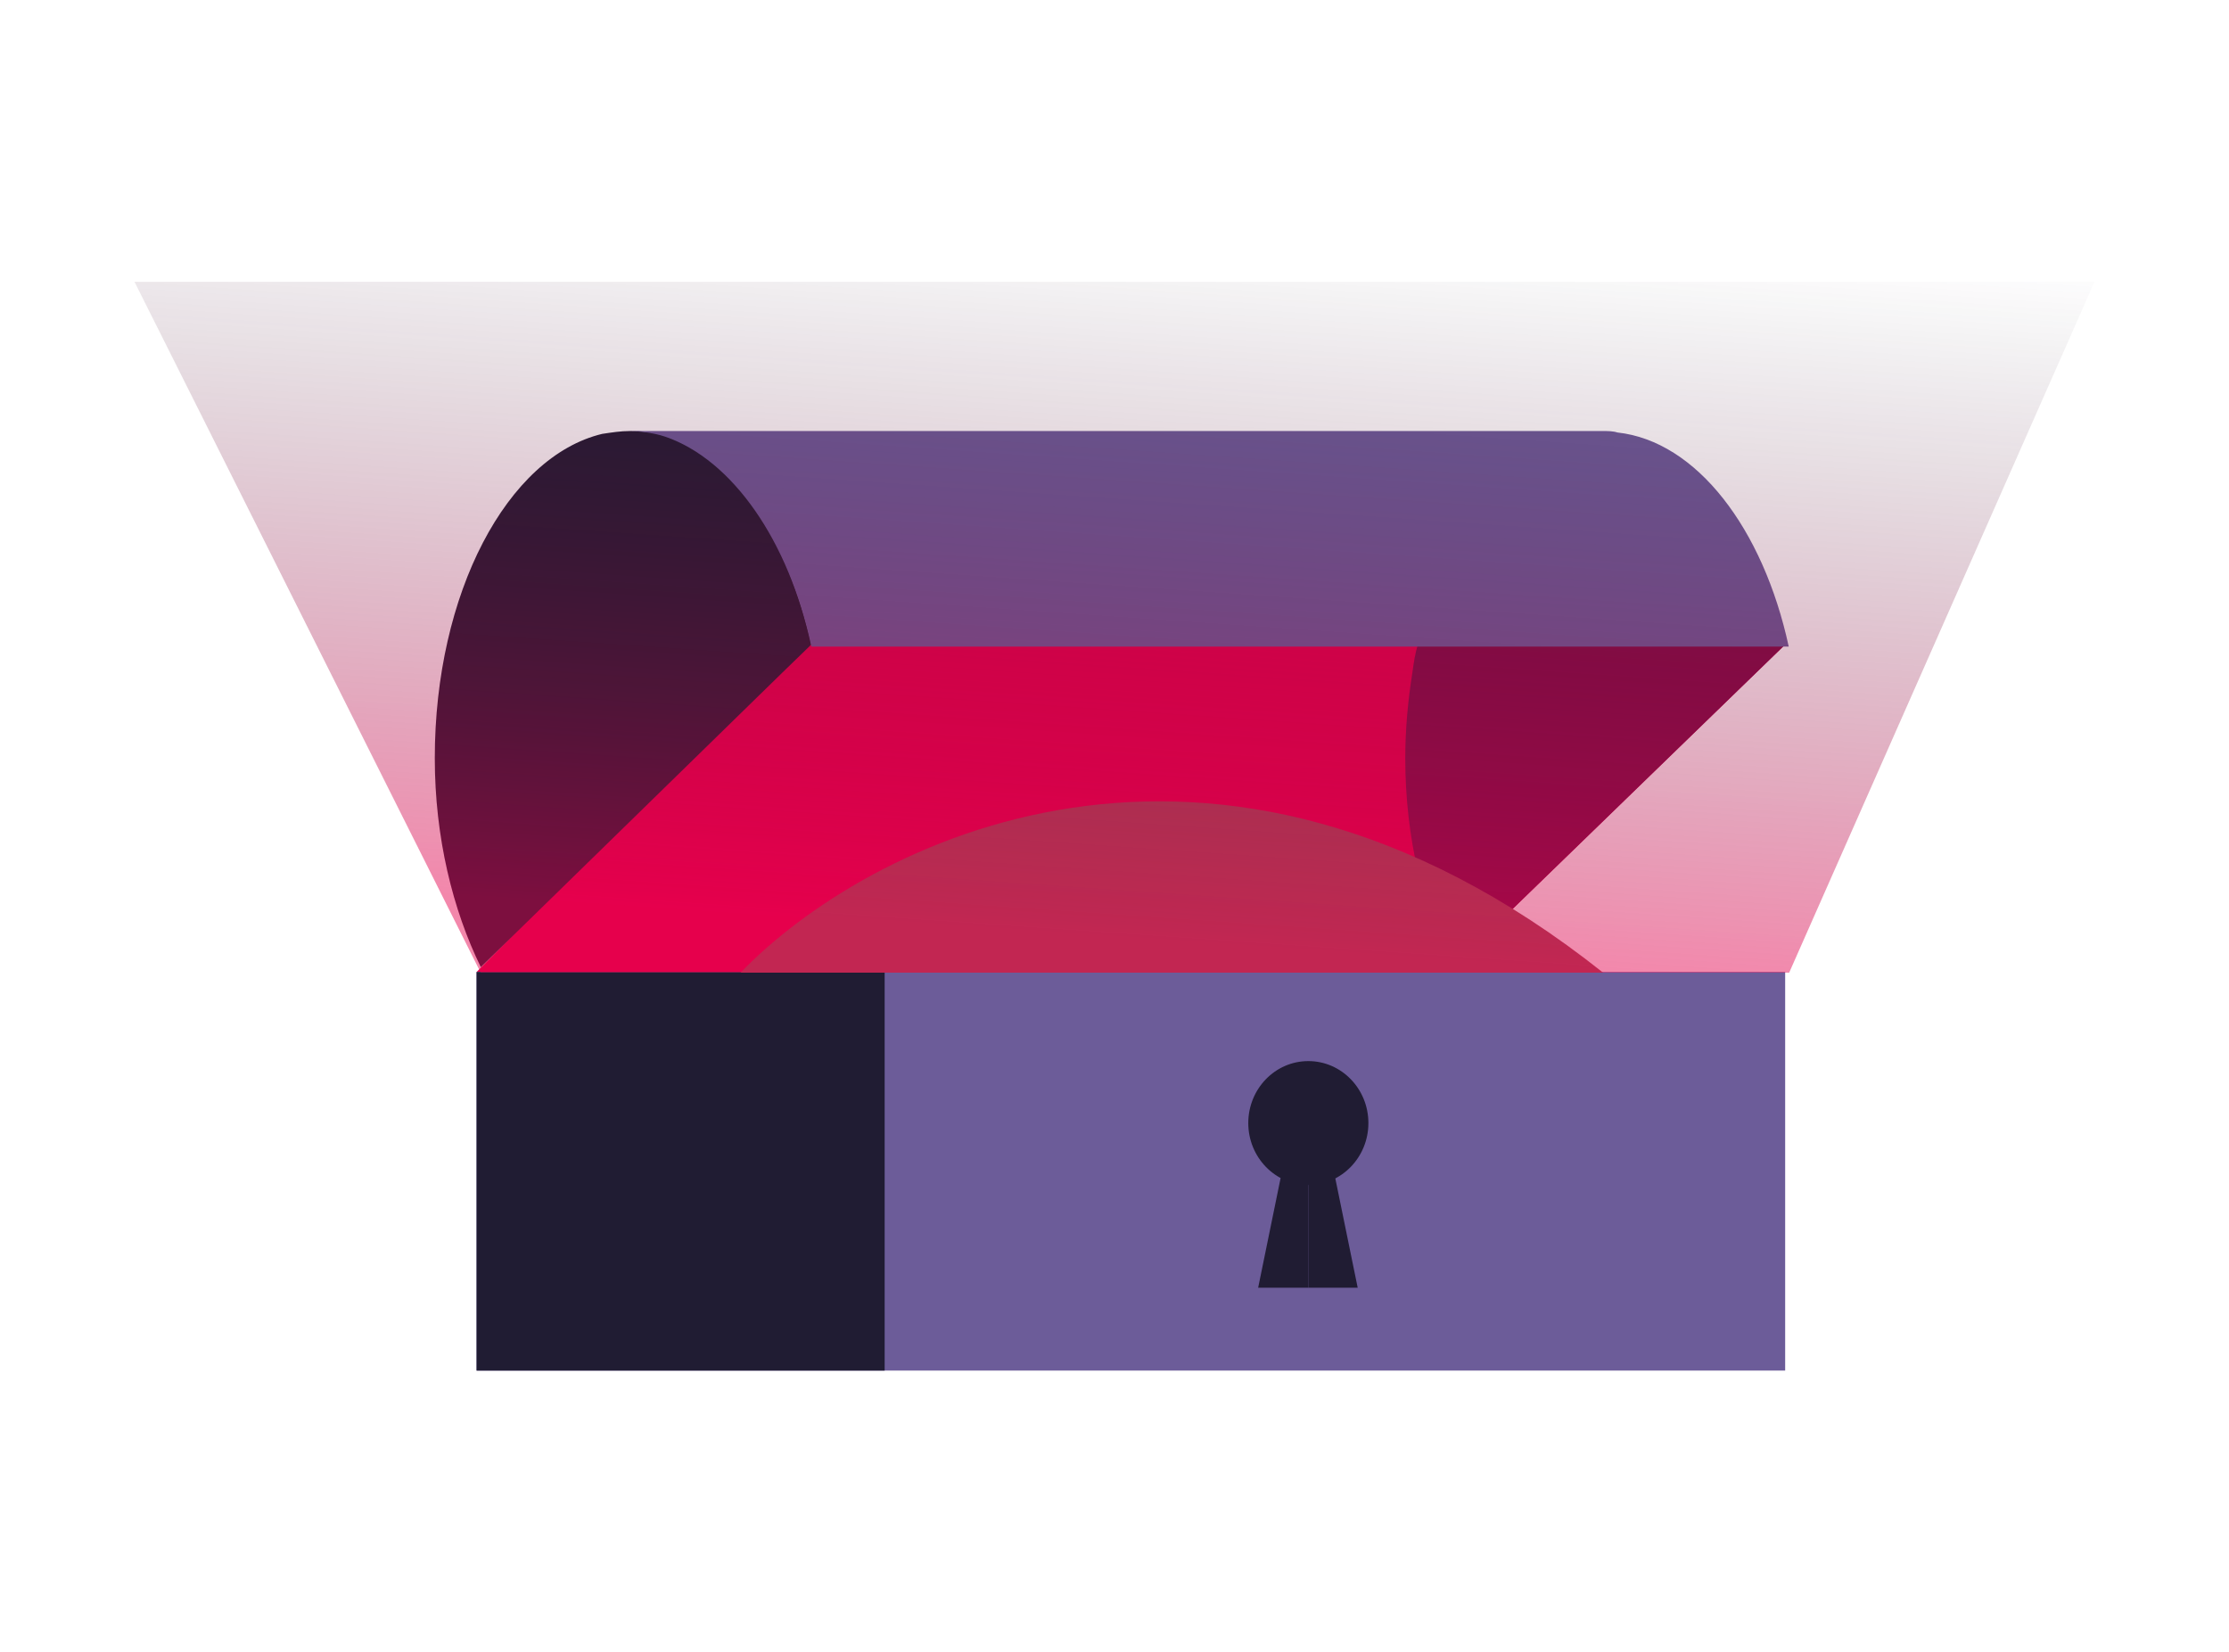 <svg width="116" height="86" viewBox="0 0 116 86" fill="none" xmlns="http://www.w3.org/2000/svg">
<g clip-path="url(#clip0)">
<path d="M92.902 33.547L76.939 49.032L75.328 50.588H24.802L41.644 33.547H92.902Z" fill="#E6004C"/>
<path d="M42.231 33.535L40.706 35.015L25.023 50.335C23.571 47.375 22.627 43.6 22.627 39.456C22.627 30.87 26.402 23.765 31.34 22.581C31.848 22.507 32.284 22.433 32.792 22.433C33.446 22.433 34.172 22.507 34.825 22.729C38.238 23.913 40.997 28.058 42.231 33.535Z" fill="#201C33"/>
<path d="M92.902 33.547L76.939 49.032L75.548 50.366C74.084 47.402 73.132 43.623 73.132 39.474C73.132 37.919 73.278 36.437 73.498 35.029C73.571 34.51 73.644 33.992 73.791 33.547H92.902Z" fill="#7F0D46"/>
<path d="M42.226 33.652C41.047 28.117 38.098 23.929 34.633 22.732C33.97 22.508 33.233 22.433 32.57 22.433H83.431C83.652 22.433 83.947 22.433 84.168 22.508C88.296 22.957 91.761 27.519 93.088 33.652H42.226Z" fill="#6C5C99"/>
<path d="M92.902 50.588H24.802V71.334H92.902V50.588Z" fill="#6C5C99"/>
<path d="M46.038 50.588H24.802V71.334H46.038V50.588Z" fill="#201C33"/>
<path d="M38.538 50.623C45.03 43.894 63.098 34.473 83.429 50.623H38.538Z" fill="#A34857"/>
</g>
<g clip-path="url(#clip1)">
<path d="M68.087 61.674C69.813 61.674 71.213 60.23 71.213 58.45C71.213 56.669 69.813 55.225 68.087 55.225C66.361 55.225 64.962 56.669 64.962 58.45C64.962 60.23 66.361 61.674 68.087 61.674Z" fill="#201C33"/>
<path d="M68.087 61.1V67.019H65.476L66.76 60.746L68.087 61.1Z" fill="#201C33"/>
<path d="M68.087 61.1V67.019H70.656L69.372 60.746L68.087 61.1Z" fill="#201C33"/>
</g>
<path d="M93.111 50.623L109 14.667L7 14.667L25.017 50.623H56.794H93.111Z" fill="url(#paint0_linear)"/>
<defs>
<linearGradient id="paint0_linear" x1="62.83" y1="49.328" x2="65.493" y2="10.801" gradientUnits="userSpaceOnUse">
<stop stop-color="#E6004D" stop-opacity="0.47"/>
<stop offset="1" stop-color="#141126" stop-opacity="0"/>
</linearGradient>
<clipPath id="clip0">
<rect width="90.067" height="48.9" fill="white" transform="translate(13.818 22.433)"/>
</clipPath>
<clipPath id="clip1">
<rect width="7.103" height="13.52" fill="white" transform="translate(64.393 54.362)"/>
</clipPath>
</defs>
</svg>
